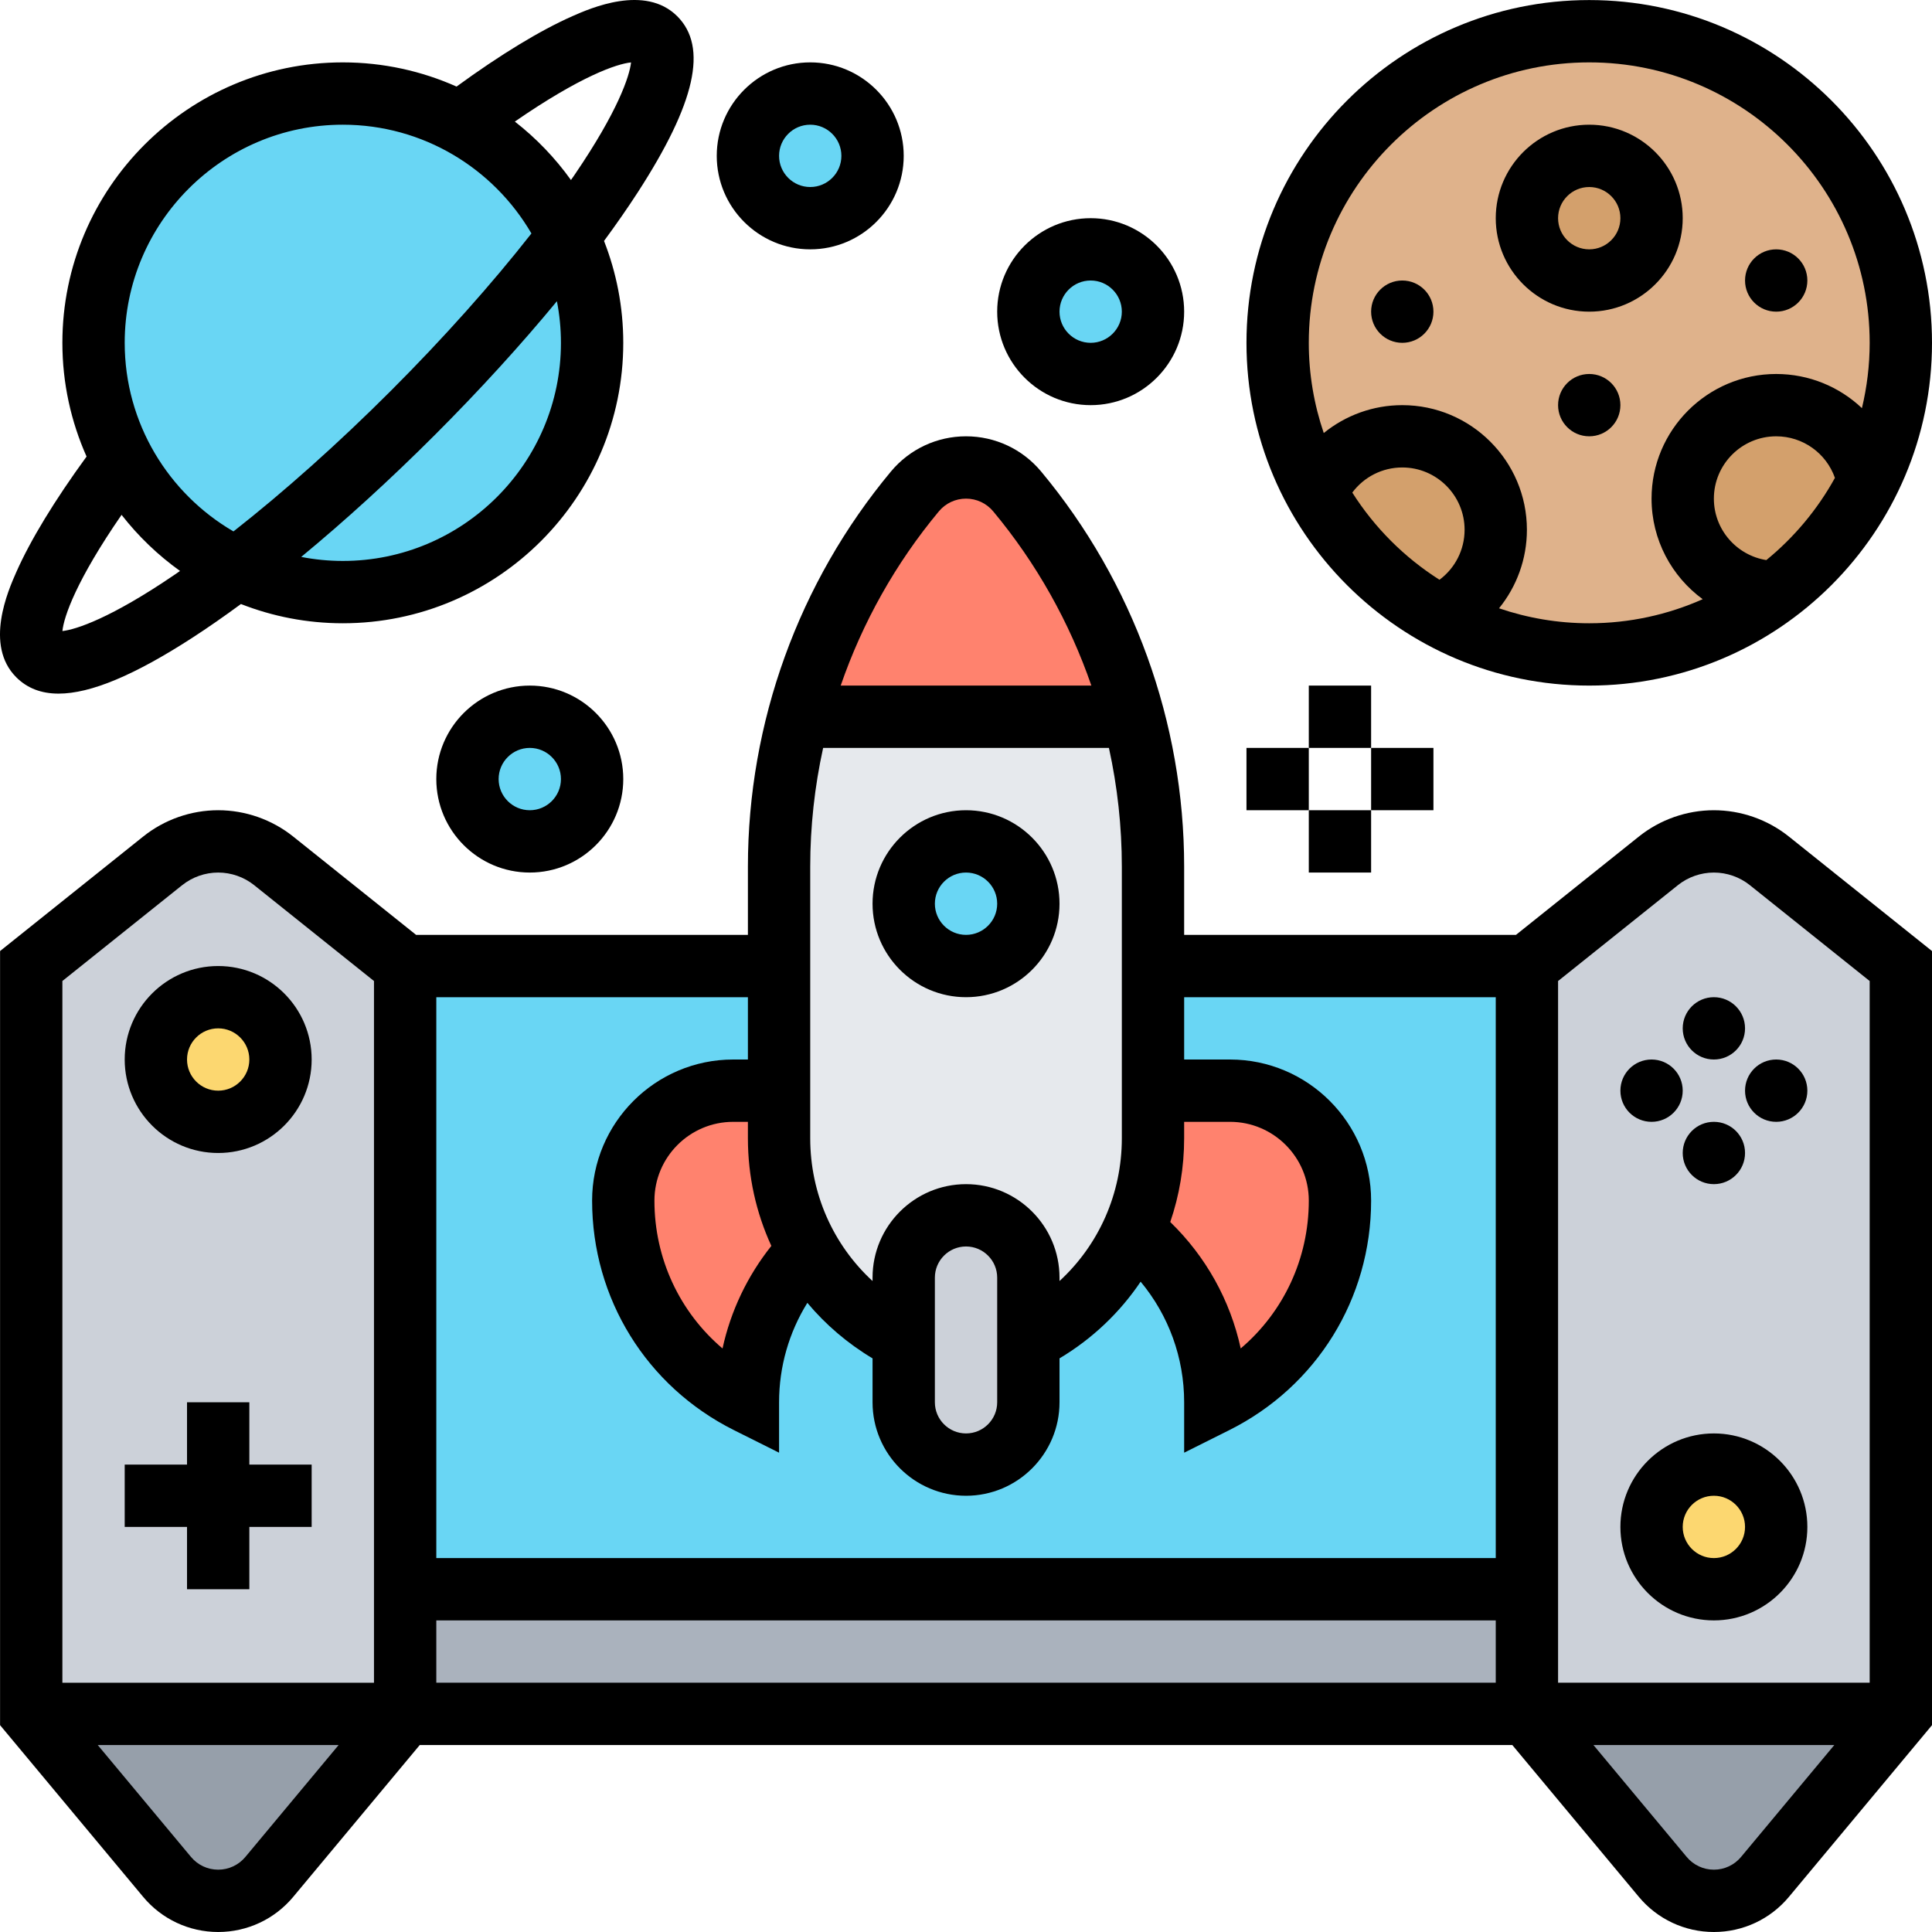 <svg id="Layer_30" enable-background="new 0 0 496.016 496.015" height="512" viewBox="0 0 496.016 496.015" width="512" xmlns="http://www.w3.org/2000/svg"><g><g><g><path d="m488.016 440.015-34.88 41.85c-1.62 1.95-3.63 3.49-5.87 4.54-2.25 1.05-4.71 1.61-7.25 1.61-5.07 0-9.88-2.25-13.12-6.15l-34.88-41.85z" fill="#969faa"/></g><g><path d="m104.016 440.015-34.88 41.85c-1.62 1.95-3.63 3.49-5.87 4.54-2.25 1.05-4.71 1.61-7.25 1.61-5.07 0-9.88-2.25-13.12-6.15l-34.88-41.85z" fill="#969faa"/></g><g><path d="m104.016 408.015h288v32h-288z" fill="#aab2bd"/></g><g><path d="m488.016 248.015v192h-96v-32-160l33.75-27c2.03-1.62 4.29-2.87 6.7-3.72 2.41-.84 4.96-1.28 7.55-1.28 5.18 0 10.2 1.76 14.25 5z" fill="#ccd1d9"/></g><g><path d="m104.016 408.015v32h-96v-192l33.75-27c2.03-1.62 4.29-2.87 6.7-3.72 2.41-.84 4.96-1.28 7.55-1.28 5.18 0 10.2 1.76 14.25 5l33.75 27z" fill="#ccd1d9"/></g><g><circle cx="440.016" cy="392.015" fill="#fcd770" r="16"/></g><g><circle cx="56.016" cy="272.015" fill="#fcd770" r="16"/></g><g><circle cx="408.016" cy="88.015" fill="#dfb28b" r="80"/></g><g><path d="m479.616 123.685.02.01c-5.58 11.19-13.71 20.88-23.62 28.33v-.01c-13.25 0-24-10.75-24-24s10.75-24 24-24c11.78 0 21.57 8.49 23.6 19.67z" fill="#d3a06c"/></g><g><circle cx="408.016" cy="56.015" fill="#d3a06c" r="16"/></g><g><path d="m384.016 136.015c0 9.91-6.01 18.42-14.59 22.08-13.24-7.3-24.19-18.25-31.49-31.49 3.66-8.58 12.17-14.59 22.08-14.59 13.25 0 24 10.75 24 24z" fill="#d3a06c"/></g><g><path d="m104.016 248.015h288v160h-288z" fill="#69d6f4"/></g><g><path d="m335.746 288.285c5.11 5.11 8.27 12.16 8.27 19.95 0 10.96-3.1 21.46-8.65 30.44-5.55 8.97-13.55 16.44-23.35 21.34 0-17.25-7.86-33.4-21.09-44.04h-.01c3.31-7.34 5.1-15.41 5.1-23.74v-12.22h19.78c7.79 0 14.84 3.16 19.95 8.27z" fill="#ff826e"/></g><g><path d="m296.016 280.015v12.22c0 8.33-1.79 16.4-5.1 23.74-5.37 11.95-14.75 21.96-26.9 28.04v-16c0-4.42-1.79-8.42-4.68-11.32-2.9-2.89-6.9-4.68-11.32-4.68-8.84 0-16 7.16-16 16v16c-10.41-5.21-18.79-13.3-24.36-23.03-4.91-8.6-7.64-18.47-7.64-28.75v-12.22-32-25.52c0-13.08 1.7-26.01 5.01-38.48h85.98c3.31 12.47 5.01 25.4 5.01 38.48v25.52z" fill="#e6e9ed"/></g><g><circle cx="280.016" cy="80.015" fill="#69d6f4" r="16"/></g><g><path d="m291.006 184.015h-85.98c5.57-21.08 15.71-40.86 29.87-57.85 1.62-1.95 3.63-3.49 5.87-4.54 2.25-1.05 4.71-1.61 7.25-1.61s5 .56 7.25 1.61c2.24 1.05 4.25 2.59 5.87 4.54 11.27 13.52 19.99 28.8 25.89 45.11 1.52 4.18 2.85 8.44 3.98 12.74z" fill="#ff826e"/></g><g><path d="m264.016 344.015v16c0 8.84-7.16 16-16 16s-16-7.16-16-16v-16-16c0-8.84 7.16-16 16-16 4.42 0 8.42 1.79 11.32 4.68 2.89 2.9 4.68 6.9 4.68 11.32z" fill="#ccd1d9"/></g><g><circle cx="248.016" cy="232.015" fill="#69d6f4" r="16"/></g><g><circle cx="208.016" cy="40.015" fill="#69d6f4" r="16"/></g><g><path d="m200.016 292.235c0 10.28 2.73 20.15 7.64 28.75-9.91 10.38-15.64 24.3-15.64 39.03-9.8-4.9-17.8-12.37-23.35-21.34-5.55-8.98-8.65-19.48-8.65-30.44 0-7.79 3.16-14.84 8.27-19.95s12.16-8.27 19.95-8.27h11.78z" fill="#ff826e"/></g><g><circle cx="136.016" cy="200.015" fill="#69d6f4" r="16"/></g><g><circle cx="88.016" cy="88.015" fill="#69d6f4" r="64"/></g></g><g><path d="m440.016 208.015c-6.968 0-13.803 2.397-19.245 6.75l-31.562 25.25h-85.193v-17.518c0-37.001-13.045-73.033-36.732-101.457-4.779-5.735-11.802-9.025-19.268-9.025s-14.489 3.29-19.267 9.024c-23.688 28.424-36.733 64.456-36.733 101.458v17.518h-85.194l-31.562-25.25c-5.441-4.353-12.276-6.75-19.244-6.75s-13.803 2.397-19.245 6.75l-36.755 29.405v198.742l36.732 44.079c4.779 5.735 11.802 9.025 19.268 9.025s14.489-3.29 19.268-9.024l32.479-38.976h280.506l32.479 38.975c4.779 5.735 11.802 9.025 19.268 9.025s14.489-3.29 19.268-9.024l36.732-44.079v-198.743l-36.756-29.404c-5.441-4.353-12.276-6.751-19.244-6.751zm-56 224h-272v-16h272zm-80-144h11.777c11.151 0 20.223 9.072 20.223 20.223 0 14.901-6.488 28.624-17.479 37.958-2.679-12.324-8.926-23.586-18.089-32.46 2.325-6.788 3.567-14.029 3.567-21.498v-4.223zm-56 16c-13.233 0-24 10.767-24 24v.871c-10.091-9.284-16-22.428-16-36.648v-69.741c0-10.304 1.128-20.523 3.314-30.482h73.372c2.186 9.959 3.314 20.178 3.314 30.482v69.741c0 14.22-5.909 27.364-16 36.648v-.871c0-13.233-10.767-24-24-24zm8 24v32c0 4.411-3.589 8-8 8s-8-3.589-8-8v-32c0-4.411 3.589-8 8-8s8 3.589 8 8zm-14.976-196.733c1.73-2.076 4.272-3.267 6.976-3.267s5.246 1.191 6.976 3.268c11.109 13.331 19.609 28.526 25.204 44.732h-64.359c5.595-16.206 14.094-31.401 25.203-44.733zm-43.005 188.585c-6.179 7.754-10.447 16.74-12.537 26.332-10.994-9.334-17.482-23.058-17.482-37.961 0-11.151 9.072-20.223 20.223-20.223h3.777v4.223c0 9.768 2.119 19.147 6.019 27.629zm-6.019-47.852h-3.777c-19.973 0-36.223 16.25-36.223 36.223 0 25.118 13.956 47.7 36.422 58.932l11.578 5.789v-12.944c0-9.133 2.541-17.921 7.261-25.529 4.667 5.574 10.296 10.407 16.739 14.257v11.273c0 13.233 10.767 24 24 24s24-10.767 24-24v-11.273c8.456-5.052 15.513-11.799 20.828-19.692 7.173 8.622 11.172 19.488 11.172 30.965v12.944l11.578-5.789c22.466-11.232 36.422-33.814 36.422-58.933 0-19.973-16.25-36.223-36.223-36.223h-11.777v-16h80v144h-272v-144h80zm-145.25-44.755c2.616-2.092 5.901-3.245 9.25-3.245s6.634 1.152 9.25 3.245l30.75 24.601v180.155h-80v-180.155zm16.226 249.488c-1.73 2.076-4.272 3.267-6.976 3.267s-5.246-1.191-6.976-3.268l-23.944-28.732h61.839zm384 0c-1.73 2.076-4.272 3.267-6.976 3.267s-5.246-1.191-6.976-3.268l-23.944-28.732h61.839zm33.024-44.733h-80v-180.154l30.75-24.601c2.616-2.092 5.901-3.245 9.25-3.245s6.634 1.152 9.25 3.245l30.75 24.601z"/><path d="m440.016 368.015c-13.234 0-24 10.766-24 24s10.766 24 24 24 24-10.766 24-24-10.766-24-24-24zm0 32c-4.411 0-8-3.589-8-8s3.589-8 8-8 8 3.589 8 8-3.589 8-8 8z"/><circle cx="440.016" cy="296.015" r="8"/><circle cx="440.016" cy="264.015" r="8"/><circle cx="424.016" cy="280.015" r="8"/><circle cx="456.016" cy="280.015" r="8"/><path d="m56.016 296.015c13.234 0 24-10.766 24-24s-10.766-24-24-24-24 10.766-24 24 10.766 24 24 24zm0-32c4.411 0 8 3.589 8 8s-3.589 8-8 8-8-3.589-8-8 3.589-8 8-8z"/><path d="m48.016 408.015h16v-16h16v-16h-16v-16h-16v16h-16v16h16z"/><path d="m248.016 208.015c-13.234 0-24 10.766-24 24s10.766 24 24 24 24-10.766 24-24-10.766-24-24-24zm0 32c-4.411 0-8-3.589-8-8s3.589-8 8-8 8 3.589 8 8-3.589 8-8 8z"/><path d="m408.016 80.015c13.234 0 24-10.766 24-24s-10.766-24-24-24-24 10.766-24 24 10.766 24 24 24zm0-32c4.411 0 8 3.589 8 8s-3.589 8-8 8-8-3.589-8-8 3.589-8 8-8z"/><path d="m408.016 176.015c48.523 0 88-39.477 88-88s-39.477-88-88-88-88 39.477-88 88 39.477 88 88 88zm-60.831-49.555c2.977-3.999 7.695-6.445 12.831-6.445 8.822 0 16 7.178 16 16 0 5.135-2.446 9.854-6.445 12.831-9.012-5.716-16.67-13.373-22.386-22.386zm106.296 17.335c-7.619-1.221-13.465-7.822-13.465-15.779 0-8.822 7.178-16 16-16 6.878 0 12.862 4.366 15.077 10.673-4.479 8.116-10.477 15.28-17.612 21.106zm-45.465-127.78c39.701 0 72 32.299 72 72 0 5.774-.702 11.385-1.992 16.769-5.776-5.469-13.556-8.769-22.008-8.769-17.645 0-32 14.355-32 32 0 10.592 5.177 19.994 13.129 25.821-8.913 3.96-18.764 6.179-29.129 6.179-8.101 0-15.886-1.365-23.159-3.843 4.532-5.585 7.159-12.645 7.159-20.157 0-17.645-14.355-32-32-32-7.512 0-14.571 2.627-20.157 7.159-2.478-7.273-3.843-15.058-3.843-23.159 0-39.7 32.299-72 72-72z"/><circle cx="360.016" cy="80.015" r="8"/><circle cx="408.016" cy="104.015" r="8"/><circle cx="456.016" cy="72.015" r="8"/><path d="m15.049 178.077c8.237 0 19.488-4.736 34.323-14.335 4.011-2.595 8.192-5.507 12.487-8.666 8.114 3.176 16.931 4.939 26.157 4.939 39.701 0 72-32.299 72-72 0-9.226-1.763-18.043-4.939-26.157 3.16-4.295 6.071-8.476 8.666-12.487 14.831-22.921 18.052-37.283 10.136-45.199-8.26-8.259-22.314-2.056-26.932-.018-8.262 3.648-18.478 9.864-29.732 18.071-8.931-3.98-18.807-6.21-29.199-6.21-39.701 0-72 32.299-72 72 0 10.392 2.231 20.267 6.21 29.199-8.207 11.255-14.424 21.47-18.071 29.732-2.039 4.618-8.242 18.671.019 26.932 2.792 2.793 6.385 4.2 10.875 4.199zm128.967-90.062c0 30.878-25.122 56-56 56-3.654 0-7.224-.363-10.685-1.035 11.195-9.239 22.839-19.844 34.323-31.328s22.089-23.127 31.328-34.323c.671 3.462 1.034 7.032 1.034 10.686zm17.998-71.992c-.384 3.518-3.336 12.469-14.411 28.73-.329.484-.678.978-1.016 1.466-4.058-5.67-8.913-10.726-14.407-15.007 16.806-11.61 26.134-14.818 29.834-15.189zm-73.998 15.992c20.65 0 38.712 11.244 48.421 27.922-10.16 12.961-22.556 26.862-36.097 40.402s-27.442 25.937-40.402 36.097c-16.678-9.709-27.922-27.771-27.922-48.421 0-30.878 25.122-56 56-56zm-56.803 100.164c4.281 5.494 9.337 10.35 15.007 14.407-.488.338-.983.687-1.466 1.016-16.262 11.076-25.213 14.027-28.73 14.411.371-3.7 3.579-13.028 15.189-29.834z"/><path d="m208.016 64.015c13.234 0 24-10.766 24-24s-10.766-24-24-24-24 10.766-24 24 10.766 24 24 24zm0-32c4.411 0 8 3.589 8 8s-3.589 8-8 8-8-3.589-8-8 3.589-8 8-8z"/><path d="m112.016 200.015c0 13.234 10.766 24 24 24s24-10.766 24-24-10.766-24-24-24-24 10.766-24 24zm32 0c0 4.411-3.589 8-8 8s-8-3.589-8-8 3.589-8 8-8 8 3.589 8 8z"/><path d="m280.016 104.015c13.234 0 24-10.766 24-24s-10.766-24-24-24-24 10.766-24 24 10.766 24 24 24zm0-32c4.411 0 8 3.589 8 8s-3.589 8-8 8-8-3.589-8-8 3.589-8 8-8z"/><path d="m320.016 192.015h16v16h-16z"/><path d="m336.016 208.015h16v16h-16z"/><path d="m336.016 176.015h16v16h-16z"/><path d="m352.016 192.015h16v16h-16z"/></g></g></svg>